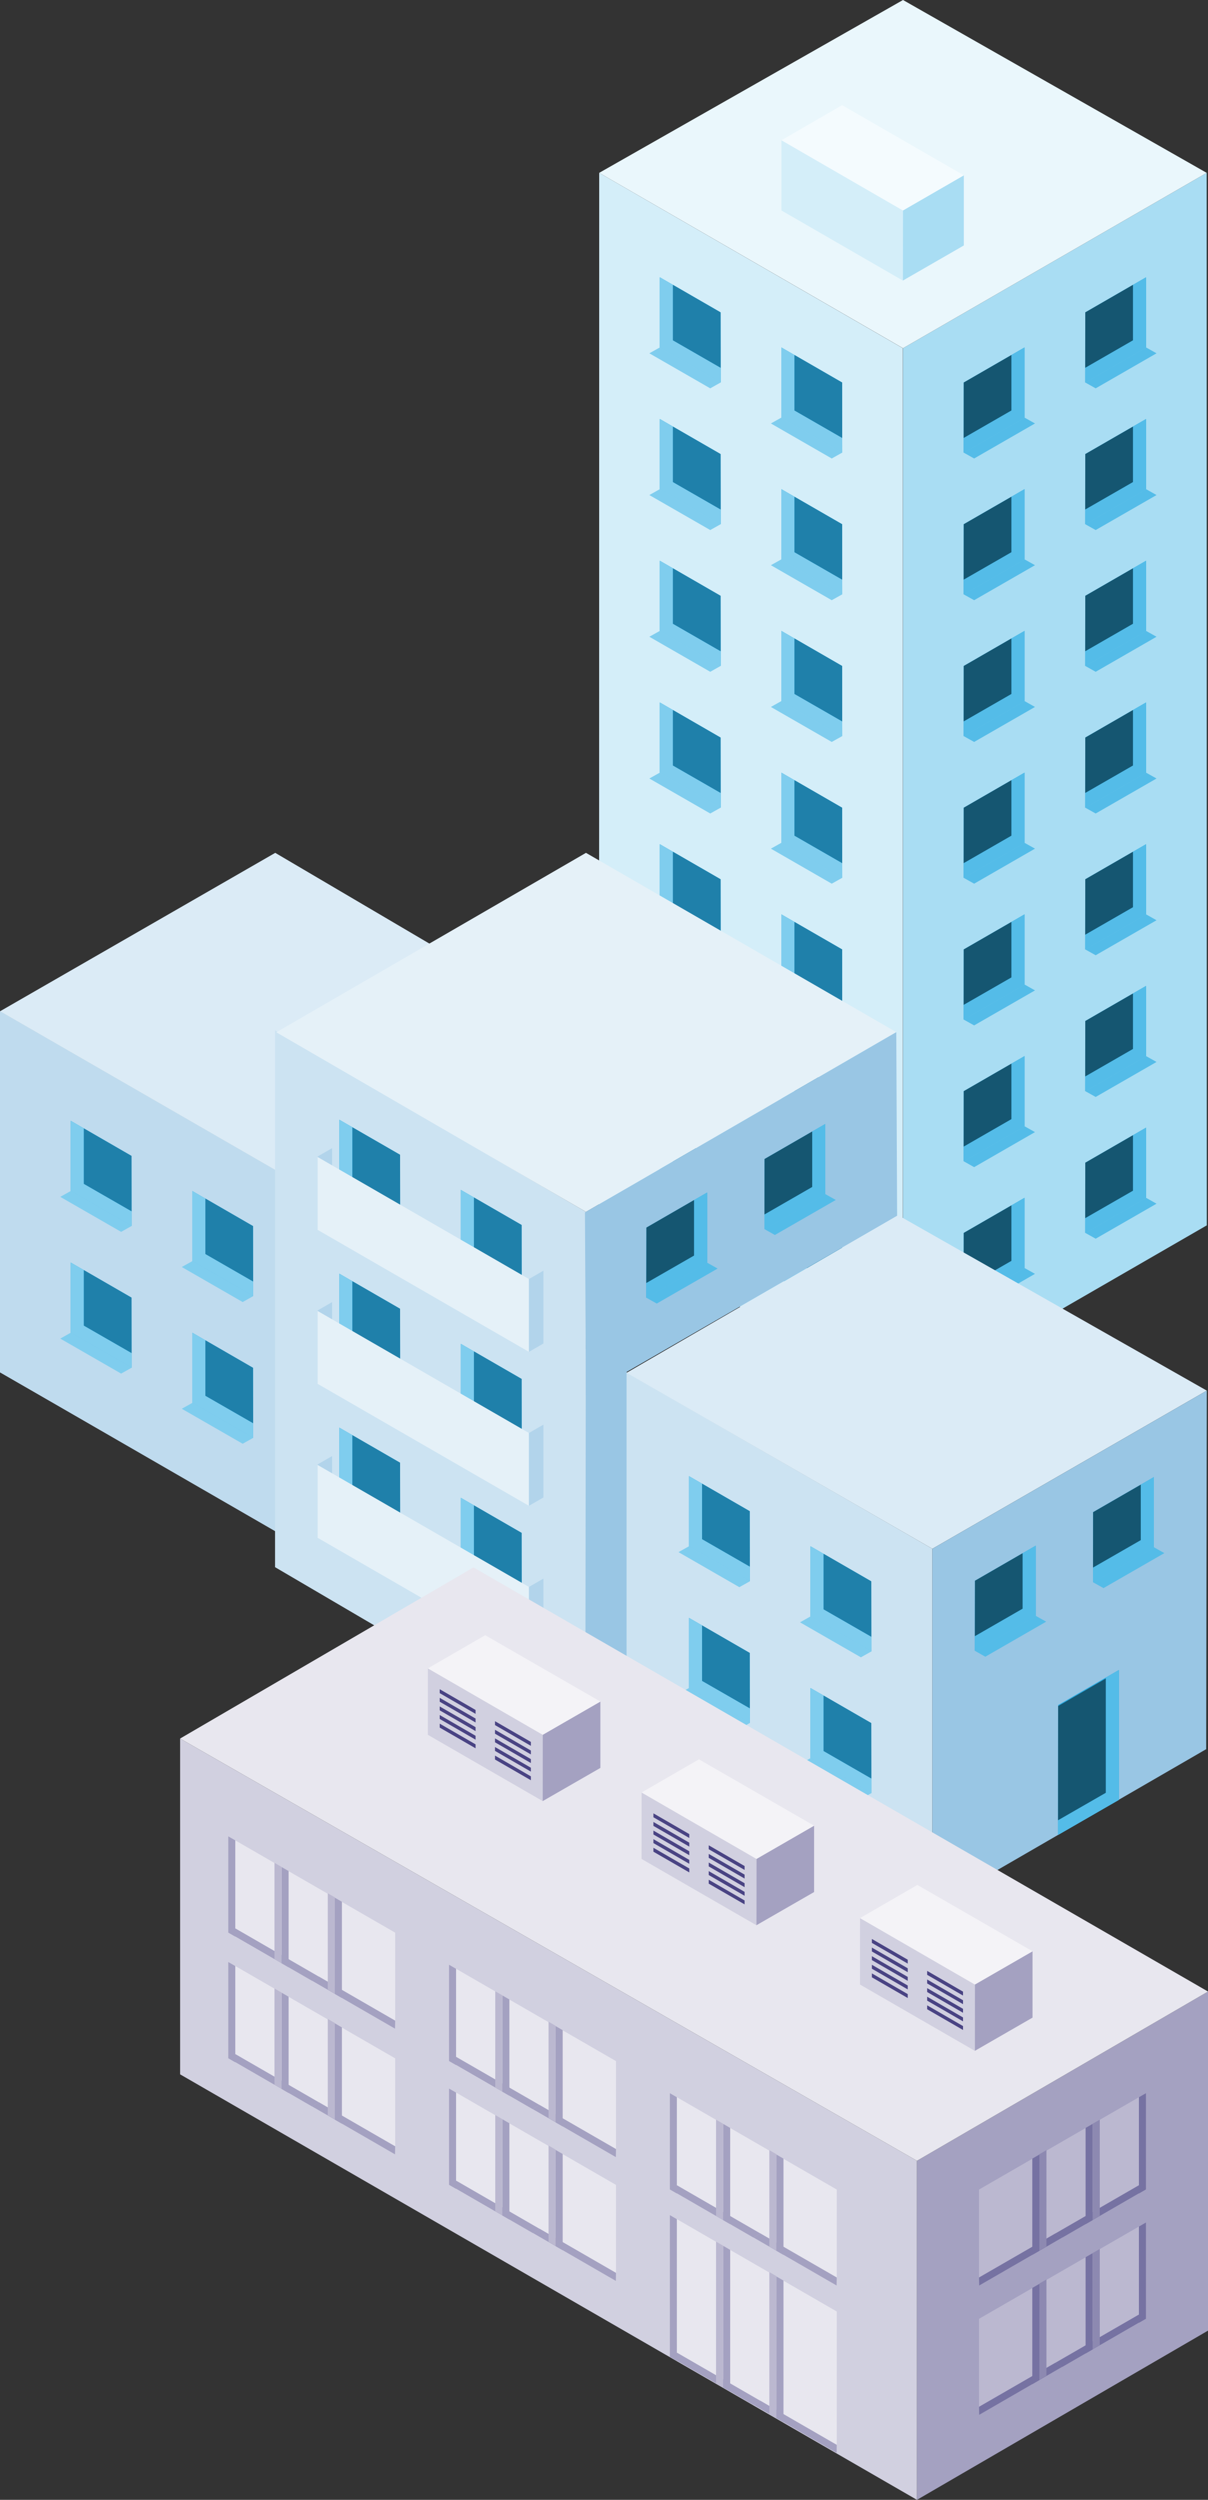 <svg xmlns="http://www.w3.org/2000/svg" viewBox="0 0 319.64 661.36"><rect x="0" y="0" width="319.64" height="661.36" fill="#333333" stroke="none"/><defs><style>.cls-1{fill:#d4eef9;}.cls-2{fill:#29abe2;}.cls-3{fill:#7fcdee;}.cls-4{fill:#1f80aa;}.cls-5{fill:#a9ddf3;}.cls-6{fill:#54bce8;}.cls-7{fill:#155671;}.cls-8{fill:#eaf7fc;}.cls-9{fill:#f4fbfe;}.cls-10{fill:#cce3f2;}.cls-11{fill:#dbebf6;}.cls-12{fill:#bfdbee;}.cls-13{fill:#e5f1f8;}.cls-14{fill:#99c6e4;}.cls-15{fill:#b2d4eb;}.cls-16{fill:#d1d0e0;}.cls-17{fill:#a4a1c1;}.cls-18{fill:#e8e7ef;}.cls-19{fill:#bbb8d0;}.cls-20{fill:#7672a2;}.cls-21{fill:#8d89b1;}.cls-22{fill:#f4f3f7;}.cls-23{fill:#494383;}</style></defs><title>Asset 4</title><g id="Layer_2" data-name="Layer 2"><g id="Vrstva_1" data-name="Vrstva 1"><polygon class="cls-1" points="158.55 45.73 158.52 324.18 238.9 370.59 238.9 92.12 158.55 45.73"/><polygon class="cls-2" points="174.59 73.36 174.59 91.92 190.7 101.18 190.67 82.64 174.59 73.36"/><polygon class="cls-3" points="178.06 90.03 178.06 75.36 174.59 73.36 174.59 91.92 190.7 101.18 190.69 97.3 178.06 90.03"/><polygon class="cls-4" points="190.69 97.3 190.67 82.64 178.06 75.36 178.06 90.03 190.69 97.3"/><polygon class="cls-3" points="171.82 93.47 187.93 102.74 190.7 101.18 174.59 91.92 171.82 93.47"/><polygon class="cls-2" points="174.59 110.85 174.59 129.41 190.7 138.68 190.67 120.13 174.59 110.85"/><polygon class="cls-3" points="178.06 127.53 178.06 112.86 174.59 110.85 174.59 129.41 190.7 138.68 190.69 134.79 178.06 127.53"/><polygon class="cls-4" points="190.69 134.79 190.67 120.13 178.06 112.86 178.06 127.53 190.69 134.79"/><polygon class="cls-3" points="171.82 130.97 187.93 140.23 190.7 138.68 174.59 129.41 171.82 130.97"/><polygon class="cls-2" points="174.59 148.35 174.59 166.91 190.7 176.17 190.67 157.63 174.59 148.35"/><polygon class="cls-3" points="178.06 165.02 178.06 150.35 174.59 148.35 174.59 166.91 190.7 176.17 190.69 172.29 178.06 165.02"/><polygon class="cls-4" points="190.69 172.29 190.67 157.63 178.06 150.35 178.06 165.02 190.69 172.29"/><polygon class="cls-3" points="171.82 168.46 187.93 177.73 190.7 176.17 174.59 166.91 171.82 168.46"/><polygon class="cls-2" points="174.59 185.84 174.59 204.41 190.7 213.67 190.67 195.13 174.59 185.84"/><polygon class="cls-3" points="178.06 202.52 178.06 187.85 174.59 185.84 174.59 204.41 190.7 213.67 190.69 209.78 178.06 202.52"/><polygon class="cls-4" points="190.69 209.78 190.67 195.13 178.06 187.85 178.06 202.52 190.69 209.78"/><polygon class="cls-3" points="171.82 205.96 187.93 215.22 190.7 213.67 174.59 204.41 171.82 205.96"/><polygon class="cls-2" points="174.59 223.34 174.59 241.9 190.7 251.17 190.67 232.62 174.59 223.34"/><polygon class="cls-3" points="178.06 240.01 178.06 225.34 174.59 223.34 174.59 241.9 190.7 251.17 190.69 247.28 178.06 240.01"/><polygon class="cls-4" points="190.69 247.28 190.67 232.62 178.06 225.34 178.06 240.01 190.69 247.28"/><polygon class="cls-3" points="171.82 243.46 187.93 252.72 190.7 251.17 174.59 241.9 171.82 243.46"/><polygon class="cls-2" points="174.59 260.83 174.59 279.4 190.7 288.66 190.67 270.12 174.59 260.83"/><polygon class="cls-3" points="178.06 277.51 178.06 262.84 174.59 260.83 174.59 279.4 190.7 288.66 190.69 284.78 178.06 277.51"/><polygon class="cls-4" points="190.69 284.78 190.67 270.12 178.06 262.84 178.06 277.51 190.69 284.78"/><polygon class="cls-3" points="171.82 280.95 187.93 290.21 190.7 288.66 174.59 279.4 171.82 280.95"/><polygon class="cls-2" points="174.59 298.33 174.59 316.89 190.7 326.16 190.67 307.61 174.59 298.33"/><polygon class="cls-3" points="178.06 315.01 178.06 300.33 174.59 298.33 174.59 316.89 190.7 326.16 190.69 322.27 178.06 315.01"/><polygon class="cls-4" points="190.69 322.27 190.67 307.61 178.06 300.33 178.06 315.01 190.69 322.27"/><polygon class="cls-3" points="171.82 318.45 187.93 327.71 190.7 326.16 174.59 316.89 171.82 318.45"/><polygon class="cls-2" points="206.75 91.92 206.75 110.48 222.86 119.74 222.83 101.2 206.75 91.92"/><polygon class="cls-3" points="210.22 108.59 210.22 93.92 206.75 91.92 206.75 110.48 222.86 119.74 222.85 115.86 210.22 108.59"/><polygon class="cls-4" points="222.85 115.86 222.83 101.2 210.22 93.92 210.22 108.59 222.85 115.86"/><polygon class="cls-3" points="203.98 112.03 220.08 121.3 222.86 119.74 206.75 110.48 203.98 112.03"/><polygon class="cls-2" points="206.75 129.41 206.75 147.98 222.86 157.24 222.83 138.69 206.75 129.41"/><polygon class="cls-3" points="210.22 146.09 210.22 131.42 206.75 129.41 206.75 147.98 222.86 157.24 222.85 153.35 210.22 146.09"/><polygon class="cls-4" points="222.85 153.35 222.83 138.69 210.22 131.42 210.22 146.09 222.85 153.35"/><polygon class="cls-3" points="203.98 149.53 220.08 158.79 222.86 157.24 206.75 147.98 203.98 149.53"/><polygon class="cls-2" points="206.75 166.91 206.75 185.47 222.86 194.74 222.83 176.19 206.75 166.91"/><polygon class="cls-3" points="210.22 183.59 210.22 168.91 206.75 166.91 206.75 185.47 222.86 194.74 222.85 190.85 210.22 183.59"/><polygon class="cls-4" points="222.85 190.85 222.83 176.19 210.22 168.91 210.22 183.59 222.85 190.85"/><polygon class="cls-3" points="203.98 187.03 220.08 196.29 222.86 194.74 206.75 185.47 203.98 187.03"/><polygon class="cls-2" points="206.75 204.41 206.75 222.97 222.86 232.23 222.83 213.69 206.75 204.41"/><polygon class="cls-3" points="210.22 221.08 210.22 206.41 206.75 204.41 206.75 222.97 222.86 232.23 222.85 228.35 210.22 221.08"/><polygon class="cls-4" points="222.85 228.35 222.83 213.69 210.22 206.41 210.22 221.08 222.85 228.35"/><polygon class="cls-3" points="203.98 224.52 220.08 233.79 222.86 232.23 206.75 222.97 203.98 224.52"/><polygon class="cls-2" points="206.75 241.9 206.75 260.46 222.86 269.73 222.83 251.18 206.75 241.9"/><polygon class="cls-3" points="210.22 258.58 210.22 243.91 206.75 241.9 206.75 260.46 222.86 269.73 222.85 265.84 210.22 258.58"/><polygon class="cls-4" points="222.85 265.84 222.83 251.18 210.22 243.91 210.22 258.58 222.85 265.84"/><polygon class="cls-3" points="203.98 262.02 220.08 271.28 222.86 269.73 206.75 260.46 203.98 262.02"/><polygon class="cls-2" points="206.75 279.4 206.75 297.96 222.86 307.22 222.83 288.68 206.75 279.4"/><polygon class="cls-3" points="210.22 296.07 210.22 281.4 206.75 279.4 206.75 297.96 222.86 307.22 222.85 303.34 210.22 296.07"/><polygon class="cls-4" points="222.85 303.34 222.83 288.68 210.22 281.4 210.22 296.07 222.85 303.34"/><polygon class="cls-3" points="203.98 299.51 220.08 308.78 222.86 307.22 206.75 297.96 203.98 299.51"/><polygon class="cls-2" points="206.75 316.89 206.75 335.46 222.86 344.72 222.83 326.18 206.75 316.89"/><polygon class="cls-3" points="210.22 333.57 210.22 318.9 206.75 316.89 206.75 335.46 222.86 344.72 222.85 340.83 210.22 333.57"/><polygon class="cls-4" points="222.85 340.83 222.83 326.18 210.22 318.9 210.22 333.57 222.85 340.83"/><polygon class="cls-3" points="203.98 337.01 220.08 346.27 222.86 344.72 206.75 335.46 203.98 337.01"/><polygon class="cls-5" points="319.29 45.73 319.32 324.18 238.94 370.59 238.94 92.12 319.29 45.73"/><polygon class="cls-2" points="303.25 73.36 303.25 91.92 287.14 101.18 287.17 82.64 303.25 73.36"/><polygon class="cls-6" points="299.78 90.03 299.78 75.36 303.25 73.36 303.25 91.92 287.14 101.18 287.15 97.3 299.78 90.03"/><polygon class="cls-7" points="287.15 97.3 287.17 82.64 299.78 75.36 299.78 90.03 287.15 97.3"/><polygon class="cls-6" points="306.02 93.47 289.92 102.74 287.14 101.18 303.25 91.92 306.02 93.47"/><polygon class="cls-2" points="303.25 110.85 303.25 129.41 287.14 138.68 287.17 120.13 303.25 110.85"/><polygon class="cls-6" points="299.78 127.53 299.78 112.86 303.25 110.85 303.25 129.41 287.14 138.68 287.15 134.79 299.78 127.53"/><polygon class="cls-7" points="287.15 134.79 287.17 120.13 299.78 112.86 299.78 127.53 287.15 134.79"/><polygon class="cls-6" points="306.02 130.97 289.92 140.23 287.14 138.68 303.25 129.41 306.02 130.97"/><polygon class="cls-2" points="303.25 148.35 303.25 166.91 287.14 176.17 287.17 157.63 303.25 148.35"/><polygon class="cls-6" points="299.78 165.02 299.78 150.35 303.25 148.35 303.25 166.91 287.14 176.17 287.15 172.29 299.78 165.02"/><polygon class="cls-7" points="287.15 172.29 287.17 157.63 299.78 150.35 299.78 165.02 287.15 172.29"/><polygon class="cls-6" points="306.02 168.46 289.92 177.73 287.14 176.17 303.25 166.91 306.02 168.46"/><polygon class="cls-2" points="303.25 185.84 303.25 204.41 287.14 213.67 287.17 195.13 303.25 185.84"/><polygon class="cls-6" points="299.78 202.52 299.78 187.85 303.25 185.84 303.25 204.41 287.14 213.67 287.15 209.78 299.78 202.52"/><polygon class="cls-7" points="287.15 209.78 287.17 195.13 299.78 187.85 299.78 202.52 287.15 209.78"/><polygon class="cls-6" points="306.02 205.96 289.92 215.22 287.14 213.67 303.25 204.41 306.02 205.96"/><polygon class="cls-2" points="303.25 223.34 303.25 241.9 287.14 251.17 287.17 232.62 303.25 223.34"/><polygon class="cls-6" points="299.78 240.01 299.78 225.34 303.25 223.34 303.25 241.9 287.14 251.17 287.15 247.28 299.78 240.01"/><polygon class="cls-7" points="287.15 247.28 287.17 232.62 299.78 225.34 299.78 240.01 287.15 247.28"/><polygon class="cls-6" points="306.02 243.46 289.92 252.72 287.14 251.17 303.25 241.9 306.02 243.46"/><polygon class="cls-2" points="303.25 260.83 303.25 279.4 287.14 288.66 287.17 270.12 303.25 260.83"/><polygon class="cls-6" points="299.78 277.51 299.78 262.84 303.25 260.83 303.25 279.4 287.14 288.66 287.15 284.78 299.78 277.51"/><polygon class="cls-7" points="287.15 284.78 287.17 270.12 299.78 262.84 299.78 277.51 287.15 284.78"/><polygon class="cls-6" points="306.02 280.95 289.92 290.21 287.14 288.66 303.25 279.4 306.02 280.95"/><polygon class="cls-2" points="303.25 298.33 303.25 316.89 287.14 326.16 287.17 307.61 303.25 298.33"/><polygon class="cls-6" points="299.78 315.01 299.78 300.33 303.25 298.33 303.25 316.89 287.14 326.16 287.15 322.27 299.78 315.01"/><polygon class="cls-7" points="287.15 322.27 287.17 307.61 299.78 300.33 299.78 315.01 287.15 322.27"/><polygon class="cls-6" points="306.02 318.45 289.92 327.71 287.14 326.16 303.25 316.89 306.02 318.45"/><polygon class="cls-2" points="271.09 91.92 271.09 110.48 254.98 119.74 255.01 101.2 271.09 91.92"/><polygon class="cls-6" points="267.62 108.59 267.62 93.92 271.09 91.92 271.09 110.48 254.98 119.74 254.99 115.86 267.62 108.59"/><polygon class="cls-7" points="254.99 115.86 255.01 101.2 267.62 93.92 267.62 108.59 254.99 115.86"/><polygon class="cls-6" points="273.86 112.03 257.76 121.3 254.98 119.74 271.09 110.48 273.86 112.03"/><polygon class="cls-2" points="271.09 129.41 271.09 147.98 254.98 157.24 255.01 138.69 271.09 129.41"/><polygon class="cls-6" points="267.62 146.09 267.62 131.42 271.09 129.41 271.09 147.98 254.98 157.24 254.99 153.35 267.62 146.09"/><polygon class="cls-7" points="254.99 153.35 255.01 138.69 267.62 131.42 267.62 146.09 254.99 153.35"/><polygon class="cls-6" points="273.86 149.53 257.76 158.79 254.98 157.24 271.09 147.98 273.86 149.53"/><polygon class="cls-2" points="271.09 166.91 271.09 185.47 254.98 194.74 255.01 176.19 271.09 166.91"/><polygon class="cls-6" points="267.62 183.59 267.62 168.91 271.09 166.91 271.09 185.47 254.98 194.74 254.99 190.85 267.62 183.59"/><polygon class="cls-7" points="254.99 190.85 255.01 176.19 267.62 168.91 267.62 183.59 254.99 190.85"/><polygon class="cls-6" points="273.86 187.03 257.76 196.29 254.98 194.74 271.09 185.47 273.86 187.03"/><polygon class="cls-2" points="271.09 204.41 271.09 222.97 254.98 232.23 255.01 213.69 271.09 204.41"/><polygon class="cls-6" points="267.62 221.08 267.62 206.41 271.09 204.41 271.09 222.97 254.98 232.23 254.99 228.35 267.62 221.08"/><polygon class="cls-7" points="254.99 228.35 255.01 213.69 267.62 206.41 267.62 221.08 254.99 228.35"/><polygon class="cls-6" points="273.86 224.52 257.76 233.79 254.98 232.23 271.09 222.97 273.86 224.52"/><polygon class="cls-2" points="271.09 241.9 271.09 260.46 254.98 269.73 255.01 251.18 271.09 241.9"/><polygon class="cls-6" points="267.62 258.58 267.62 243.91 271.09 241.9 271.09 260.46 254.98 269.73 254.99 265.84 267.62 258.58"/><polygon class="cls-7" points="254.99 265.84 255.01 251.18 267.62 243.91 267.62 258.58 254.99 265.84"/><polygon class="cls-6" points="273.86 262.02 257.76 271.28 254.98 269.73 271.09 260.46 273.86 262.02"/><polygon class="cls-2" points="271.09 279.4 271.09 297.96 254.98 307.22 255.01 288.68 271.09 279.4"/><polygon class="cls-6" points="267.62 296.07 267.62 281.4 271.09 279.4 271.09 297.96 254.98 307.22 254.99 303.34 267.62 296.07"/><polygon class="cls-7" points="254.99 303.34 255.01 288.68 267.62 281.4 267.62 296.07 254.99 303.34"/><polygon class="cls-6" points="273.86 299.51 257.76 308.78 254.98 307.22 271.09 297.96 273.86 299.51"/><polygon class="cls-2" points="271.09 316.89 271.09 335.46 254.98 344.72 255.01 326.18 271.09 316.89"/><polygon class="cls-6" points="267.62 333.57 267.62 318.9 271.09 316.89 271.09 335.46 254.98 344.72 254.99 340.83 267.62 333.57"/><polygon class="cls-7" points="254.99 340.83 255.01 326.18 267.62 318.9 267.62 333.57 254.99 340.83"/><polygon class="cls-6" points="273.86 337.01 257.76 346.27 254.98 344.72 271.09 335.46 273.86 337.01"/><polygon class="cls-8" points="158.55 45.73 238.94 92.12 319.29 45.73 238.94 0 158.55 45.73"/><polygon class="cls-1" points="206.77 55.68 238.9 74.23 238.92 55.68 206.78 37.1 206.77 55.68"/><polygon class="cls-5" points="238.9 74.23 238.92 55.68 255.03 46.38 255.03 64.94 238.9 74.23"/><polygon class="cls-9" points="206.78 37.1 238.92 55.68 255.03 46.38 222.82 27.82 206.78 37.1"/><polygon class="cls-10" points="0.1 267.55 0 363.06 246.71 504.69 246.71 409.74 0.1 267.55"/><polygon class="cls-11" points="154.94 273.96 72.83 225.63 0 267.55 82.93 315.37 154.94 273.96"/><polygon class="cls-12" points="0 267.55 82.93 315.37 82.93 410.94 0 363.06 0 267.55"/><polygon class="cls-10" points="72.78 272.59 72.78 414.61 154.88 462.76 155.05 320.61 72.78 272.59"/><polygon class="cls-13" points="155.05 225.63 237.16 273.06 155.05 320.61 73.11 273.1 155.05 225.63"/><polygon class="cls-14" points="155.05 320.61 165.79 314.45 165.79 456.46 154.88 462.76 155.05 320.61"/><polygon class="cls-14" points="237.38 321.66 237.16 273.06 154.78 320.77 155.05 369.16 237.38 321.66"/><polygon class="cls-11" points="319.32 367.9 237.64 321.5 165.79 363.19 246.71 409.74 319.32 367.9"/><polygon class="cls-14" points="319.16 462.76 319.32 367.9 246.71 409.74 246.71 504.69 319.16 462.76"/><polygon class="cls-2" points="18.72 296.52 18.72 315.09 34.82 324.35 34.8 305.81 18.72 296.52"/><polygon class="cls-3" points="22.19 313.2 22.19 298.53 18.72 296.52 18.72 315.09 34.82 324.35 34.82 320.46 22.19 313.2"/><polygon class="cls-4" points="34.82 320.46 34.8 305.81 22.19 298.53 22.19 313.2 34.82 320.46"/><polygon class="cls-3" points="15.95 316.64 32.05 325.9 34.82 324.35 18.72 315.09 15.95 316.64"/><polygon class="cls-2" points="18.72 334.02 18.72 352.58 34.82 361.85 34.8 343.3 18.72 334.02"/><polygon class="cls-3" points="22.19 350.7 22.19 336.02 18.72 334.02 18.72 352.58 34.82 361.85 34.82 357.96 22.19 350.7"/><polygon class="cls-4" points="34.82 357.96 34.8 343.3 22.19 336.02 22.19 350.7 34.82 357.96"/><polygon class="cls-3" points="15.95 354.14 32.05 363.4 34.82 361.85 18.72 352.58 15.95 354.14"/><polygon class="cls-2" points="50.88 315.09 50.88 333.65 66.98 342.91 66.95 324.37 50.88 315.09"/><polygon class="cls-3" points="54.35 331.76 54.35 317.09 50.88 315.09 50.88 333.65 66.98 342.91 66.98 339.03 54.35 331.76"/><polygon class="cls-4" points="66.98 339.03 66.95 324.37 54.35 317.09 54.35 331.76 66.98 339.03"/><polygon class="cls-3" points="48.1 335.2 64.21 344.47 66.98 342.91 50.88 333.65 48.1 335.2"/><polygon class="cls-2" points="50.88 352.58 50.88 371.15 66.98 380.41 66.95 361.87 50.88 352.58"/><polygon class="cls-3" points="54.35 369.26 54.35 354.59 50.88 352.58 50.88 371.15 66.98 380.41 66.98 376.52 54.35 369.26"/><polygon class="cls-4" points="66.98 376.52 66.95 361.87 54.35 354.59 54.35 369.26 66.98 376.52"/><polygon class="cls-3" points="48.1 372.7 64.21 381.96 66.98 380.41 50.88 371.15 48.1 372.7"/><polygon class="cls-2" points="182.3 390.52 182.3 409.08 198.41 418.35 198.38 399.8 182.3 390.52"/><polygon class="cls-3" points="185.77 407.19 185.77 392.52 182.3 390.52 182.3 409.08 198.41 418.35 198.4 414.46 185.77 407.19"/><polygon class="cls-4" points="198.4 414.46 198.38 399.8 185.77 392.52 185.77 407.19 198.4 414.46"/><polygon class="cls-3" points="179.53 410.63 195.63 419.9 198.41 418.35 182.3 409.08 179.53 410.63"/><polygon class="cls-2" points="182.3 428.02 182.3 446.58 198.41 455.84 198.38 437.3 182.3 428.02"/><polygon class="cls-3" points="185.77 444.69 185.77 430.02 182.3 428.02 182.3 446.58 198.41 455.84 198.4 451.95 185.77 444.69"/><polygon class="cls-4" points="198.4 451.95 198.38 437.3 185.77 430.02 185.77 444.69 198.4 451.95"/><polygon class="cls-3" points="179.53 448.13 195.63 457.4 198.41 455.84 182.3 446.58 179.53 448.13"/><polygon class="cls-2" points="214.46 409.08 214.46 427.64 230.56 436.91 230.54 418.36 214.46 409.08"/><polygon class="cls-3" points="217.93 425.76 217.93 411.08 214.46 409.08 214.46 427.64 230.56 436.91 230.56 433.02 217.93 425.76"/><polygon class="cls-4" points="230.56 433.02 230.54 418.36 217.93 411.08 217.93 425.76 230.56 433.02"/><polygon class="cls-3" points="211.69 429.2 227.79 438.46 230.56 436.91 214.46 427.64 211.69 429.2"/><polygon class="cls-2" points="214.46 446.58 214.46 465.14 230.56 474.4 230.54 455.86 214.46 446.58"/><polygon class="cls-3" points="217.93 463.25 217.93 448.58 214.46 446.58 214.46 465.14 230.56 474.4 230.56 470.52 217.93 463.25"/><polygon class="cls-4" points="230.56 470.52 230.54 455.86 217.93 448.58 217.93 463.25 230.56 470.52"/><polygon class="cls-3" points="211.69 466.69 227.79 475.96 230.56 474.4 214.46 465.14 211.69 466.69"/><polygon class="cls-2" points="89.78 296.23 89.78 314.8 105.89 324.06 105.86 305.51 89.78 296.23"/><polygon class="cls-3" points="93.25 312.91 93.25 298.24 89.78 296.23 89.78 314.8 105.89 324.06 105.88 320.17 93.25 312.91"/><polygon class="cls-4" points="105.88 320.17 105.86 305.51 93.25 298.24 93.25 312.91 105.88 320.17"/><polygon class="cls-2" points="121.94 314.8 121.94 333.36 138.05 342.62 138.02 324.08 121.94 314.8"/><polygon class="cls-3" points="125.41 331.47 125.41 316.8 121.94 314.8 121.94 333.36 138.05 342.62 138.04 338.74 125.41 331.47"/><polygon class="cls-4" points="138.04 338.74 138.02 324.08 125.41 316.8 125.41 331.47 138.04 338.74"/><polygon class="cls-15" points="87.87 323.02 84.03 325.24 84.03 305.97 87.87 303.75 87.87 323.02"/><polygon class="cls-13" points="84.03 325.36 139.96 357.65 139.96 338.38 84.03 306.09 84.03 325.36"/><polygon class="cls-15" points="143.79 355.44 139.96 357.65 139.96 338.38 143.79 336.17 143.79 355.44"/><polygon class="cls-2" points="89.78 336.96 89.78 355.53 105.89 364.79 105.86 346.25 89.78 336.96"/><polygon class="cls-3" points="93.25 353.64 93.25 338.97 89.78 336.96 89.78 355.53 105.89 364.79 105.88 360.9 93.25 353.64"/><polygon class="cls-4" points="105.88 360.9 105.86 346.25 93.25 338.97 93.25 353.64 105.88 360.9"/><polygon class="cls-2" points="121.94 355.53 121.94 374.09 138.05 383.35 138.02 364.81 121.94 355.53"/><polygon class="cls-3" points="125.41 372.2 125.41 357.53 121.94 355.53 121.94 374.09 138.05 383.35 138.04 379.47 125.41 372.2"/><polygon class="cls-4" points="138.04 379.47 138.02 364.81 125.41 357.53 125.41 372.2 138.04 379.47"/><polygon class="cls-15" points="87.87 363.76 84.03 365.97 84.03 346.7 87.87 344.49 87.87 363.76"/><polygon class="cls-13" points="84.03 366.1 139.96 398.38 139.96 379.11 84.03 346.82 84.03 366.1"/><polygon class="cls-15" points="143.79 396.17 139.96 398.38 139.96 379.11 143.79 376.9 143.79 396.17"/><polygon class="cls-2" points="89.78 377.69 89.78 396.26 105.89 405.52 105.86 386.98 89.78 377.69"/><polygon class="cls-3" points="93.25 394.37 93.25 379.7 89.78 377.69 89.78 396.26 105.89 405.52 105.88 401.64 93.25 394.37"/><polygon class="cls-4" points="105.88 401.64 105.86 386.98 93.25 379.7 93.25 394.37 105.88 401.64"/><polygon class="cls-2" points="121.94 396.26 121.94 414.82 138.05 424.09 138.02 405.54 121.94 396.26"/><polygon class="cls-3" points="125.41 412.94 125.41 398.26 121.94 396.26 121.94 414.82 138.05 424.09 138.04 420.2 125.41 412.94"/><polygon class="cls-4" points="138.04 420.2 138.02 405.54 125.41 398.26 125.41 412.94 138.04 420.2"/><polygon class="cls-15" points="87.87 404.49 84.03 406.7 84.03 387.43 87.87 385.22 87.87 404.49"/><polygon class="cls-13" points="84.03 406.83 139.96 439.12 139.96 419.84 84.03 387.56 84.03 406.83"/><polygon class="cls-15" points="143.79 436.9 139.96 439.12 139.96 419.84 143.79 417.63 143.79 436.9"/><polygon class="cls-2" points="296.06 441.81 296.06 476.18 279.96 485.45 279.99 451.09 296.06 441.81"/><polygon class="cls-6" points="292.59 474.3 292.59 443.82 296.06 441.81 296.06 476.18 279.96 485.45 279.96 481.56 292.59 474.3"/><polygon class="cls-7" points="279.96 481.56 279.99 451.35 292.59 444.07 292.59 474.3 279.96 481.56"/><polygon class="cls-2" points="274.05 408.92 274.05 427.48 257.95 436.74 257.98 418.2 274.05 408.92"/><polygon class="cls-6" points="270.58 425.59 270.58 410.92 274.05 408.92 274.05 427.48 257.95 436.74 257.95 432.86 270.58 425.59"/><polygon class="cls-7" points="257.95 432.86 257.98 418.2 270.58 410.92 270.58 425.59 257.95 432.86"/><polygon class="cls-6" points="276.82 429.03 260.72 438.3 257.95 436.74 274.05 427.48 276.82 429.03"/><polygon class="cls-2" points="305.32 390.77 305.32 409.34 289.21 418.6 289.24 400.06 305.32 390.77"/><polygon class="cls-6" points="301.85 407.45 301.85 392.78 305.32 390.77 305.32 409.34 289.21 418.6 289.22 414.71 301.85 407.45"/><polygon class="cls-7" points="289.22 414.71 289.24 400.06 301.85 392.78 301.85 407.45 289.22 414.71"/><polygon class="cls-6" points="308.09 410.89 291.99 420.15 289.21 418.6 305.32 409.34 308.09 410.89"/><polygon class="cls-2" points="187.11 315.49 187.11 334.05 171.01 343.32 171.04 324.77 187.11 315.49"/><polygon class="cls-6" points="183.64 332.17 183.64 317.49 187.11 315.49 187.11 334.05 171.01 343.32 171.01 339.43 183.64 332.17"/><polygon class="cls-7" points="171.01 339.43 171.04 324.77 183.64 317.49 183.64 332.17 171.01 339.43"/><polygon class="cls-6" points="189.88 335.61 173.78 344.87 171.01 343.32 187.11 334.05 189.88 335.61"/><polygon class="cls-2" points="218.38 297.35 218.38 315.91 202.27 325.17 202.3 306.63 218.38 297.35"/><polygon class="cls-6" points="214.91 314.02 214.91 299.35 218.38 297.35 218.38 315.91 202.27 325.17 202.28 321.29 214.91 314.02"/><polygon class="cls-7" points="202.28 321.29 202.3 306.63 214.91 299.35 214.91 314.02 202.28 321.29"/><polygon class="cls-6" points="221.15 317.46 205.04 326.73 202.27 325.17 218.38 315.91 221.15 317.46"/><polygon class="cls-16" points="47.66 459.95 47.66 548.79 242.63 661.36 242.63 571.65 47.66 459.95"/><polygon class="cls-17" points="319.64 616.59 242.63 661.36 242.63 571.65 319.64 526.88 319.64 616.59"/><polygon class="cls-18" points="47.66 459.95 125.28 414.67 319.64 526.88 242.63 571.65 47.66 459.95"/><polygon class="cls-19" points="303.23 553.76 303.23 579.23 259.05 604.67 259.05 579.27 303.23 553.76"/><polygon class="cls-20" points="303.23 553.76 301.36 554.84 301.36 580.31 303.23 579.23 303.23 553.76"/><polygon class="cls-20" points="303.18 579.23 301.31 578.15 279.25 590.89 281.12 591.97 303.18 579.23"/><polygon class="cls-20" points="281.14 591.94 279.27 590.86 259.05 602.53 259.08 604.67 281.14 591.94"/><polygon class="cls-20" points="289.12 561.88 287.25 562.96 287.25 588.43 289.12 587.35 289.12 561.88"/><polygon class="cls-21" points="291 560.77 289.12 561.85 289.12 587.33 291 586.25 291 560.77"/><polygon class="cls-21" points="276.89 568.84 275.02 569.92 275.02 595.4 276.89 594.32 276.89 568.84"/><polygon class="cls-20" points="275.02 570 273.15 571.08 273.15 596.55 275.02 595.48 275.02 570"/><polygon class="cls-19" points="303.23 587.97 303.23 613.44 259.05 638.88 259.05 613.47 303.23 587.97"/><polygon class="cls-20" points="303.23 587.97 301.36 589.05 301.36 614.52 303.23 613.44 303.23 587.97"/><polygon class="cls-20" points="303.18 613.44 301.31 612.36 279.25 625.1 281.12 626.18 303.18 613.44"/><polygon class="cls-20" points="281.14 626.14 279.27 625.07 259.05 636.74 259.08 638.88 281.14 626.14"/><polygon class="cls-20" points="289.12 596.09 287.25 597.16 287.25 622.64 289.12 621.56 289.12 596.09"/><polygon class="cls-21" points="291 594.98 289.12 596.06 289.12 621.54 291 620.46 291 594.98"/><polygon class="cls-21" points="276.89 603.05 275.02 604.13 275.02 629.6 276.89 628.52 276.89 603.05"/><polygon class="cls-20" points="275.02 604.21 273.15 605.29 273.15 630.76 275.02 629.68 275.02 604.21"/><polygon class="cls-18" points="60.39 485.81 60.39 511.28 104.57 536.72 104.57 511.31 60.39 485.81"/><polygon class="cls-17" points="60.39 485.81 62.26 486.88 62.26 512.36 60.39 511.28 60.39 485.81"/><polygon class="cls-17" points="60.44 511.28 62.31 510.2 84.37 522.94 82.5 524.02 60.44 511.28"/><polygon class="cls-17" points="82.48 523.98 84.35 522.9 104.57 534.58 104.54 536.72 82.48 523.98"/><polygon class="cls-17" points="74.5 493.93 76.37 495 76.37 520.48 74.5 519.4 74.5 493.93"/><polygon class="cls-19" points="72.63 492.82 74.5 493.9 74.5 519.38 72.63 518.3 72.63 492.82"/><polygon class="cls-19" points="86.73 500.89 88.6 501.97 88.6 527.44 86.73 526.36 86.73 500.89"/><polygon class="cls-17" points="88.6 502.05 90.47 503.13 90.47 528.6 88.6 527.52 88.6 502.05"/><polygon class="cls-18" points="118.81 519.78 118.81 545.26 163 570.7 163 545.29 118.81 519.78"/><polygon class="cls-17" points="118.81 519.78 120.68 520.86 120.68 546.34 118.81 545.26 118.81 519.78"/><polygon class="cls-17" points="118.86 545.26 120.73 544.18 142.79 556.91 140.92 557.99 118.86 545.26"/><polygon class="cls-17" points="140.9 557.96 142.77 556.88 163 568.55 162.97 570.7 140.9 557.96"/><polygon class="cls-17" points="132.92 527.9 134.79 528.98 134.79 554.45 132.92 553.38 132.92 527.9"/><polygon class="cls-19" points="131.05 526.8 132.92 527.88 132.92 553.35 131.05 552.27 131.05 526.8"/><polygon class="cls-19" points="145.15 534.87 147.02 535.95 147.02 561.42 145.15 560.34 145.15 534.87"/><polygon class="cls-17" points="147.02 536.02 148.89 537.1 148.89 562.58 147.02 561.5 147.02 536.02"/><polygon class="cls-18" points="60.39 519.05 60.39 544.52 104.57 569.97 104.57 544.56 60.39 519.05"/><polygon class="cls-17" points="60.39 519.05 62.26 520.13 62.26 545.61 60.39 544.52 60.39 519.05"/><polygon class="cls-17" points="60.44 544.52 62.31 543.45 84.37 556.18 82.5 557.26 60.44 544.52"/><polygon class="cls-17" points="82.48 557.23 84.35 556.15 104.57 567.83 104.54 569.97 82.48 557.23"/><polygon class="cls-17" points="74.5 527.17 76.37 528.25 76.37 553.73 74.5 552.64 74.5 527.17"/><polygon class="cls-19" points="72.63 526.07 74.5 527.15 74.5 552.62 72.63 551.54 72.63 526.07"/><polygon class="cls-19" points="86.73 534.13 88.6 535.21 88.6 560.69 86.73 559.61 86.73 534.13"/><polygon class="cls-17" points="88.6 535.29 90.47 536.37 90.47 561.85 88.6 560.77 88.6 535.29"/><polygon class="cls-18" points="118.81 552.53 118.81 578.01 163 603.45 163 578.04 118.81 552.53"/><polygon class="cls-17" points="118.81 552.53 120.68 553.61 120.68 579.09 118.81 578.01 118.81 552.53"/><polygon class="cls-17" points="118.86 578.01 120.73 576.93 142.79 589.67 140.92 590.75 118.86 578.01"/><polygon class="cls-17" points="140.9 590.71 142.77 589.63 163 601.31 162.97 603.45 140.9 590.71"/><polygon class="cls-17" points="132.92 560.65 134.79 561.73 134.79 587.21 132.92 586.13 132.92 560.65"/><polygon class="cls-19" points="131.05 559.55 132.92 560.63 132.92 586.11 131.05 585.03 131.05 559.55"/><polygon class="cls-19" points="145.15 567.62 147.02 568.7 147.02 594.17 145.15 593.09 145.15 567.62"/><polygon class="cls-17" points="147.02 568.78 148.89 569.86 148.89 595.33 147.02 594.25 147.02 568.78"/><polygon class="cls-18" points="177.24 553.76 177.24 579.23 221.41 604.67 221.41 579.27 177.24 553.76"/><polygon class="cls-17" points="177.24 553.76 179.1 554.84 179.1 580.31 177.24 579.23 177.24 553.76"/><polygon class="cls-17" points="177.28 579.23 179.15 578.15 201.21 590.89 199.34 591.97 177.28 579.23"/><polygon class="cls-17" points="199.33 591.94 201.19 590.86 221.41 602.53 221.39 604.67 199.33 591.94"/><polygon class="cls-17" points="191.34 561.88 193.21 562.96 193.21 588.43 191.34 587.35 191.34 561.88"/><polygon class="cls-19" points="189.47 560.77 191.34 561.85 191.34 587.33 189.47 586.25 189.47 560.77"/><polygon class="cls-19" points="203.57 568.84 205.44 569.92 205.44 595.4 203.57 594.32 203.57 568.84"/><polygon class="cls-17" points="205.44 570 207.31 571.08 207.31 596.55 205.44 595.47 205.44 570"/><polygon class="cls-18" points="177.24 586.02 177.24 623.51 221.41 648.95 221.41 611.53 177.24 586.02"/><polygon class="cls-17" points="177.24 586.02 179.1 587.1 179.1 624.59 177.24 623.51 177.24 586.02"/><polygon class="cls-17" points="177.28 623.51 179.15 622.43 201.21 635.17 199.34 636.25 177.28 623.51"/><polygon class="cls-17" points="199.33 636.21 201.19 635.13 221.41 646.81 221.39 648.95 199.33 636.21"/><polygon class="cls-17" points="191.34 594.14 193.21 595.22 193.21 632.71 191.34 631.63 191.34 594.14"/><polygon class="cls-19" points="189.47 593.03 191.34 594.12 191.34 631.6 189.47 630.53 189.47 593.03"/><polygon class="cls-19" points="203.57 601.1 205.44 602.18 205.44 639.67 203.57 638.59 203.57 601.1"/><polygon class="cls-17" points="205.44 602.26 207.31 603.34 207.31 640.83 205.44 639.75 205.44 602.26"/><polygon class="cls-16" points="113.21 458.96 143.6 476.5 143.61 458.95 113.22 441.38 113.21 458.96"/><polygon class="cls-17" points="143.6 476.5 143.61 458.95 158.86 450.16 158.86 467.72 143.6 476.5"/><polygon class="cls-22" points="113.22 441.38 143.61 458.95 158.86 450.16 128.39 432.61 113.22 441.38"/><polygon class="cls-23" points="116.35 457.05 125.84 462.53 125.84 461.49 116.35 456.01 116.35 457.05"/><polygon class="cls-23" points="116.35 454.77 125.84 460.25 125.84 459.22 116.35 453.73 116.35 454.77"/><polygon class="cls-23" points="125.84 454.66 116.35 449.18 116.35 450.21 125.84 455.7 125.84 454.66"/><polygon class="cls-23" points="125.84 452.39 116.35 446.9 116.35 447.94 125.84 453.42 125.84 452.39"/><polygon class="cls-23" points="116.35 452.49 125.84 457.98 125.84 456.94 116.35 451.46 116.35 452.49"/><polygon class="cls-23" points="130.98 465.5 140.47 470.98 140.47 469.95 130.98 464.46 130.98 465.5"/><polygon class="cls-23" points="130.98 463.22 140.47 468.7 140.47 467.67 130.98 462.19 130.98 463.22"/><polygon class="cls-23" points="140.47 463.12 130.98 457.63 130.98 458.67 140.47 464.15 140.47 463.12"/><polygon class="cls-23" points="140.47 460.84 130.98 455.36 130.98 456.39 140.47 461.88 140.47 460.84"/><polygon class="cls-23" points="130.98 460.94 140.47 466.43 140.47 465.39 130.98 459.91 130.98 460.94"/><polygon class="cls-16" points="169.76 491.8 200.15 509.34 200.17 491.79 169.77 474.22 169.76 491.8"/><polygon class="cls-17" points="200.15 509.34 200.17 491.79 215.41 483 215.41 500.56 200.15 509.34"/><polygon class="cls-22" points="169.77 474.22 200.17 491.79 215.41 483 184.94 465.45 169.77 474.22"/><polygon class="cls-23" points="172.9 489.89 182.39 495.37 182.39 494.33 172.9 488.85 172.9 489.89"/><polygon class="cls-23" points="172.9 487.61 182.39 493.09 182.39 492.06 172.9 486.57 172.9 487.61"/><polygon class="cls-23" points="182.39 487.5 172.9 482.02 172.9 483.06 182.39 488.54 182.39 487.5"/><polygon class="cls-23" points="182.39 485.23 172.9 479.74 172.9 480.78 182.39 486.26 182.39 485.23"/><polygon class="cls-23" points="172.9 485.33 182.39 490.82 182.39 489.78 172.9 484.3 172.9 485.33"/><polygon class="cls-23" points="187.53 498.34 197.02 503.82 197.02 502.79 187.53 497.3 187.53 498.34"/><polygon class="cls-23" points="187.53 496.06 197.02 501.55 197.02 500.51 187.53 495.02 187.53 496.06"/><polygon class="cls-23" points="197.02 495.95 187.53 490.47 187.53 491.51 197.02 496.99 197.02 495.95"/><polygon class="cls-23" points="197.02 493.68 187.53 488.19 187.53 489.23 197.02 494.71 197.02 493.68"/><polygon class="cls-23" points="187.53 493.78 197.02 499.27 197.02 498.23 187.53 492.75 187.53 493.78"/><polygon class="cls-16" points="227.56 525.03 257.95 542.57 257.96 525.02 227.57 507.45 227.56 525.03"/><polygon class="cls-17" points="257.95 542.57 257.96 525.02 273.21 516.23 273.21 533.78 257.95 542.57"/><polygon class="cls-22" points="227.57 507.45 257.96 525.02 273.21 516.23 242.74 498.68 227.57 507.45"/><polygon class="cls-23" points="230.7 523.12 240.19 528.6 240.19 527.56 230.7 522.08 230.7 523.12"/><polygon class="cls-23" points="230.7 520.84 240.19 526.32 240.19 525.29 230.7 519.8 230.7 520.84"/><polygon class="cls-23" points="240.19 520.73 230.7 515.25 230.7 516.28 240.19 521.77 240.19 520.73"/><polygon class="cls-23" points="240.19 518.46 230.7 512.97 230.7 514.01 240.19 519.49 240.19 518.46"/><polygon class="cls-23" points="230.7 518.56 240.19 524.05 240.19 523.01 230.7 517.53 230.7 518.56"/><polygon class="cls-23" points="245.33 531.57 254.82 537.05 254.82 536.02 245.33 530.53 245.33 531.57"/><polygon class="cls-23" points="245.33 529.29 254.82 534.77 254.82 533.74 245.33 528.25 245.33 529.29"/><polygon class="cls-23" points="254.82 529.19 245.33 523.7 245.33 524.74 254.82 530.22 254.82 529.19"/><polygon class="cls-23" points="254.82 526.91 245.33 521.42 245.33 522.46 254.82 527.95 254.82 526.91"/><polygon class="cls-23" points="245.33 527.01 254.82 532.5 254.82 531.46 245.33 525.98 245.33 527.01"/></g></g></svg>